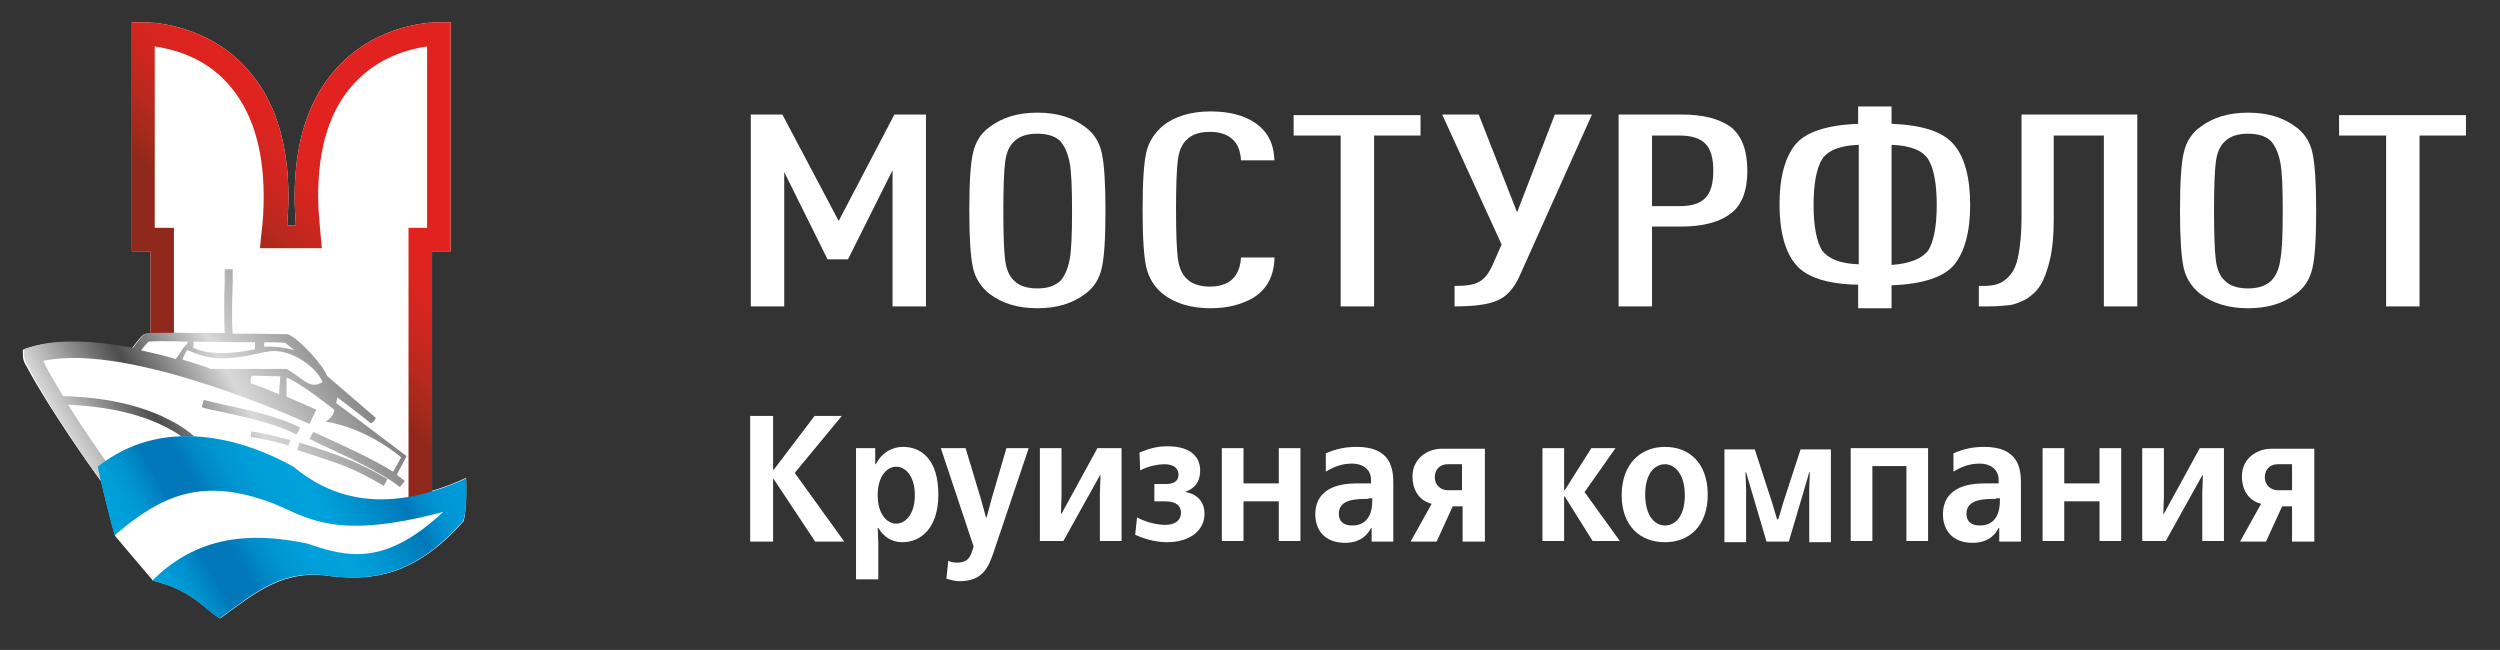 <?xml version="1.0" encoding="UTF-8"?> <!-- Generator: Adobe Illustrator 25.0.0, SVG Export Plug-In . SVG Version: 6.00 Build 0) --> <svg xmlns="http://www.w3.org/2000/svg" xmlns:xlink="http://www.w3.org/1999/xlink" id="Layer_1" x="0px" y="0px" viewBox="0 0 403.9 105" style="enable-background:new 0 0 403.9 105;" xml:space="preserve"><rect x="0" y="0" width="403.9" height="105" fill="#333333" stroke="none"/> <style type="text/css"> .st0{fill:#FFFFFF;} .st1{fill:url(#SVGID_1_);} .st2{fill:url(#SVGID_2_);} .st3{fill:url(#SVGID_3_);} .st4{fill:none;} </style> <g> <g> <g> <path class="st0" d="M75.3,77.2c-1.9,0.9-3.8,1.6-5.5,2.1v-0.6c0,0,0-2.3,0-5.7V40.6c0.5,0,3,0,3,0v-37l-1.9,0 c-0.4,0-9.7-0.1-16.5,7.4c-4.5,4.9-6.8,11.9-6.8,20.8c0,1.5,0.1,3,0.2,4.6h-1.4c0.1-1.6,0.2-3.1,0.2-4.6c0-8.9-2.3-15.9-6.8-20.8 C33,3.5,23.6,3.6,23.2,3.6l-1.9,0v37c0,0,2.5,0,3,0v13.3c-0.8,0-0.9,0.1-1,0.1c-0.4,0.2-1.2,1.2-2,2.3c-7-1.3-12.6-1.4-16.7-0.1 l-0.9,0.3v0.9c0,0.9,0.4,1.5,0.6,1.8c0.1,0.1,0.1,0.2,0.1,0.2C8,66.1,14.8,75.7,16.3,77.7c0-0.1,0-0.1,0-0.2 c0.4,1.8,1.1,4.7,2.3,9.1l6.1,7.2c6.7,1.6,8.8,5.1,10.9,6.1c6-4.4,10.3-8,18-6.8c6.6,0.7,13.4,0,21.3-8.9 C75.5,82.1,75.3,77.2,75.3,77.2z"></path> <g> <linearGradient id="SVGID_1_" gradientUnits="userSpaceOnUse" x1="29.181" y1="58.887" x2="78.599" y2="9.469"> <stop offset="0.27" style="stop-color:#90281B"></stop> <stop offset="0.289" style="stop-color:#99291B"></stop> <stop offset="0.37" style="stop-color:#B7291E"></stop> <stop offset="0.449" style="stop-color:#CE261F"></stop> <stop offset="0.525" style="stop-color:#DC241F"></stop> <stop offset="0.596" style="stop-color:#E1221F"></stop> </linearGradient> <path class="st1" d="M54.4,11c-4.5,4.9-6.8,11.9-6.8,20.8c0,1.5,0.1,3,0.2,4.6c-0.7,0-0.7,0-1.4,0c0.1-1.6,0.2-3.1,0.2-4.6 c0-8.9-2.3-15.9-6.8-20.8C33,3.5,23.6,3.6,23.2,3.6l-1.9,0v37c0,0,2.5,0,3,0c0,2.9,0,13.5,0,13.5h3.8V36.8c0,0-2.5,0-3.1,0 c0-3.2,0-25.9,0-29.3c2.7,0.4,7.9,1.6,11.8,6c3.8,4.2,5.8,10.3,5.8,18.2c0,2-0.1,4.1-0.4,6.3l-0.2,2.1H52L51.8,38 c-0.2-2.2-0.4-4.3-0.4-6.3c0-7.9,1.9-14,5.8-18.2c4-4.4,9.1-5.6,11.8-6c0,3.4,0,26.1,0,29.3c-0.5,0-3,0-3,0v44.5h3.8 c0,0,0-37.3,0-40.7c0.5,0,3,0,3,0v-37l-1.9,0C70.5,3.6,61.2,3.5,54.4,11z"></path> <linearGradient id="SVGID_2_" gradientUnits="userSpaceOnUse" x1="-621.168" y1="772.824" x2="-581.471" y2="749.904" gradientTransform="matrix(1 0 0 1 636.617 -694.449)"> <stop offset="0" style="stop-color:#D9D9D9"></stop> <stop offset="0.303" style="stop-color:#4D4D4D"></stop> <stop offset="0.601" style="stop-color:#D9D9D9"></stop> <stop offset="1" style="stop-color:#808080"></stop> </linearGradient> <path class="st2" d="M48.4,71.5L48,72.7l3.1,1c3.9,1.3,6.2,2,10.9,4.8l0.6-1.1c-4.8-2.8-7.3-3.6-11.1-4.9L48.4,71.5z M36.3,65.4 c-1.4-0.3-2.6-0.6-3.4-0.8l-0.3,1.2c0.9,0.3,2.1,0.5,3.5,0.8c3.6,0.8,8.6,1.9,11.8,3.6l0.6-1.1C45.1,67.3,40,66.2,36.3,65.4z M40.5,70.6c2.3,0.3,5.3,1.1,6.1,1.4l0.3-0.9C46,70.9,43,70,40.6,69.7L40.5,70.6z M65.7,73.7l-11.4-8.6l0.2-0.9 c0,0,5,3.8,5.3,4.1c0.3,0.3,1-0.7,0.9-0.8c-0.2-0.2-7.9-6.8-7.9-6.8c-0.3-1.3-4.4-6-6.3-6.7v0c0,0-4.5-0.1-9.4-0.1l0.5,0 c-0.2-2-0.1-5.7,0-8.2l0-2.2h-1.3l0,2.1c-0.1,2.5-0.1,6.1,0,8.2c-0.3,0-0.7,0-1,0c-11.4-0.1-11.6,0-11.8,0.1 c-0.4,0.2-1.2,1.2-2,2.3c-7-1.3-12.6-1.4-16.7-0.1l-0.9,0.3v0.9c0,0.9,0.4,1.5,0.6,1.8c0.1,0.1,0.1,0.2,0.1,0.2 C8,66.1,14.8,75.7,16.3,77.7c-0.4-1.6,1.5-0.9,1.5-0.9c0.4-0.3-1.1-2-0.7-2.3c-1.5-2.1-3.9-5.6-6.1-9.1 c7.8,0.3,12.9,2.1,15.8,3.6c1,0.5,1.8,1,2.5,1.5c0.7,0,1.4,0,2.1,0c-0.8-0.7-2.1-1.7-3.9-2.6c-3.2-1.7-8.8-3.7-17.3-3.9 c-1.2-2-2.4-3.9-3.2-5.7c0,0,0,0,0,0C21.2,55.2,49.7,68.4,50,68.5l1.1-2.3c0,0-1.9-0.9-4.8-2.1v-3.1c2.2,0.8,7.7,5.2,7.7,5.2 c0,1.1-1.4,1.9-1.4,1.9c7.1,1.2,12.2,5.8,12.2,5.8s-0.9,1.7-1.3,2.3c-3.2-2-8.2-4.3-11.1-5.6c-0.8-0.4-1.5-0.7-1.8-0.8l-0.6,1.1 c0.4,0.2,1,0.5,1.8,0.9c3.3,1.5,10.2,4.7,12.8,6.9l0.8-1c-0.4-0.3-0.8-0.6-1.3-1L65.7,73.7z M42.7,55.3c1.2,0,2.3,0,3.4,0.1 c0.4,0.3,0.9,0.7,1.5,1.2c0,0-2.1-0.7-5-0.6C42.7,55.8,42.7,55.5,42.7,55.3z M31.3,55.3l0-0.1c3,0,6.5,0.1,9.9,0.1v1.1 c-3.8,0.9-8,0.9-10.1-0.3C31.5,55.8,31.1,55.5,31.3,55.3z M22.8,56.6c0.5-0.7,1-1.2,1.2-1.4c0.6-0.1,3.1-0.1,6.4,0 c-0.1,0.2-0.2,0.4-0.3,0.5c-0.4,0.2-1.2,1.7-1.7,2.3C26.4,57.4,24.6,57,22.8,56.6z M45.1,63.7c-1.4-0.6-2.9-1.2-4.6-1.8 c0-0.5,0-1.2,0.3-1.2c0.3,0,4.5,0.1,4.5,0.1S45.1,62.7,45.1,63.7z M48.4,61c-0.8-0.6-2.1-1.4-2.1-1.4H34.1 c-0.2,0-0.3-0.1-0.5-0.2c-1.4-0.5-2.8-0.9-4.1-1.3c0.1-0.5,0.7-1.5,0.7-1.5c0.3-0.1,2.2,1.2,5.4,1.3c4.1,0,7-1.2,8.7-1.2 c3.6,0.1,7,3,7.8,5C50.7,62.7,49.6,61.9,48.4,61z"></path> <linearGradient id="SVGID_3_" gradientUnits="userSpaceOnUse" x1="22.609" y1="93.704" x2="69.227" y2="66.789"> <stop offset="5.618000e-03" style="stop-color:#00A2DB"></stop> <stop offset="4.695790e-02" style="stop-color:#00A1DA"></stop> <stop offset="8.689620e-02" style="stop-color:#009BD6"></stop> <stop offset="0.126" style="stop-color:#0093CF"></stop> <stop offset="0.165" style="stop-color:#0086C4"></stop> <stop offset="0.197" style="stop-color:#0078B9"></stop> <stop offset="0.205" style="stop-color:#0078B9"></stop> <stop offset="0.286" style="stop-color:#0078B9"></stop> <stop offset="0.294" style="stop-color:#007BBB"></stop> <stop offset="0.343" style="stop-color:#008AC8"></stop> <stop offset="0.393" style="stop-color:#0095D1"></stop> <stop offset="0.447" style="stop-color:#009CD7"></stop> <stop offset="0.506" style="stop-color:#00A1DA"></stop> <stop offset="0.579" style="stop-color:#00A2DB"></stop> <stop offset="0.678" style="stop-color:#0092CE"></stop> <stop offset="0.803" style="stop-color:#0078B9"></stop> <stop offset="0.826" style="stop-color:#0083C3"></stop> <stop offset="0.854" style="stop-color:#008DCD"></stop> <stop offset="0.886" style="stop-color:#0094D3"></stop> <stop offset="0.927" style="stop-color:#0098D7"></stop> <stop offset="1" style="stop-color:#0099D8"></stop> </linearGradient> <path class="st3" d="M53.5,93.1c6.6,0.7,13.4,0,21.3-8.9c0.8-2,0.5-6.9,0.5-6.9c-14,6.4-22.6,2.5-27.9-1.9 c-8.2-4.6-21.2-8.3-31.6,0c0,0,0.6,3.3,2.7,11.1c7.7-6.6,14.2-9.4,25.3-5.3c5.7,2.2,9.8,6.3,27.8,1.5c-9.5,8.9-15.6,7.3-22,5.1 c-7.4-1.5-16.9-2.1-25,6c6.7,1.6,8.8,5.1,10.9,6.1C41.5,95.5,45.8,91.8,53.5,93.1z"></path> </g> </g> <rect x="2.2" y="2" class="st4" width="89.8" height="98.9"></rect> </g> <g> <path class="st0" d="M149.6,49.5h-5.4V27.5L137,41.9h-3.3l-7-14.1v21.7h-5.4v-31h5.1l9.1,17.2l9-17.2h5.1V49.5z"></path> <path class="st0" d="M178,24.7c0.4,1.8,0.6,4.9,0.6,9.3c0,4.5-0.2,7.6-0.6,9.3c-0.4,1.8-1.3,3.2-2.7,4.2c-2,1.5-4.5,2.3-7.7,2.3 s-5.7-0.8-7.7-2.3c-1.4-1.1-2.3-2.5-2.7-4.2c-0.4-1.8-0.6-4.9-0.6-9.3c0-4.5,0.2-7.6,0.6-9.3c0.4-1.8,1.3-3.2,2.7-4.2 c2-1.5,4.5-2.3,7.7-2.3s5.7,0.8,7.7,2.3C176.7,21.5,177.6,22.9,178,24.7z M172.8,42c0.3-1.5,0.4-4.2,0.4-7.9s-0.1-6.4-0.4-7.9 c-0.3-1.5-0.8-2.6-1.5-3.4c-0.8-0.8-2.1-1.2-3.7-1.2c-1.6,0-2.9,0.4-3.7,1.2c-0.8,0.7-1.3,1.8-1.5,3.3c-0.2,1.5-0.3,4.2-0.3,8 c0,3.8,0.1,6.5,0.3,8c0.2,1.5,0.7,2.6,1.5,3.3c0.8,0.8,2.1,1.2,3.7,1.2c1.6,0,2.8-0.4,3.7-1.2C172,44.6,172.5,43.5,172.8,42z"></path> <path class="st0" d="M205.9,41.8c-0.1,2.8-1.2,4.9-3.4,6.3c-1.9,1.1-4.2,1.7-6.9,1.7c-3.2,0-5.8-0.8-7.7-2.3 c-1.4-1.1-2.3-2.6-2.7-4.3s-0.6-4.8-0.6-9.3s0.2-7.6,0.6-9.3s1.3-3.1,2.7-4.3c1.9-1.5,4.5-2.3,7.7-2.3c2.9,0,5.3,0.6,7.1,1.8 c2.1,1.4,3.1,3.4,3.2,6.1h-5.4c-0.1-1.6-0.6-2.8-1.5-3.5c-0.8-0.7-2-1.1-3.5-1.1c-1.6,0-2.9,0.4-3.7,1.2c-0.8,0.7-1.3,1.8-1.5,3.3 c-0.2,1.5-0.3,4.2-0.3,8c0,3.8,0.1,6.5,0.3,8c0.2,1.5,0.7,2.6,1.5,3.3c0.8,0.8,2.1,1.2,3.7,1.2c1.5,0,2.7-0.4,3.5-1.1 c0.9-0.8,1.4-2,1.5-3.6H205.9z"></path> <path class="st0" d="M229.5,21.9H222v27.6h-5.4V21.9H209v-3.3h20.5V21.9z"></path> <path class="st0" d="M257.2,18.5l-11.7,26.1c-0.9,2-2.1,3.3-3.5,3.9c-1.5,0.7-3.8,1-7,1v-3.3c1.9,0,3.2-0.2,4-0.7 c0.8-0.4,1.5-1.3,2.1-2.6l1.5-3.4l-9.6-21h5.9l6.2,15.8l6.1-15.8H257.2z"></path> <path class="st0" d="M282.3,27.6c0,3.2-0.9,5.6-2.7,6.9c-1.8,1.4-4.5,2.1-8,2.1h-4.7v12.9h-5.4v-31h10.1c3.6,0,6.2,0.7,8,2 C281.4,21.9,282.3,24.3,282.3,27.6z M276.8,27.6c0-2.1-0.4-3.5-1.3-4.4s-2.3-1.3-4.1-1.3h-4.5v11.4h4.5c1.9,0,3.2-0.4,4.1-1.3 S276.8,29.6,276.8,27.6z"></path> <path class="st0" d="M315.7,23.4c1.7,2,2.6,5.3,2.6,9.7c0,4.4-0.9,7.6-2.6,9.7c-1.7,2-5.1,3.1-10.1,3.3v3.7h-5.4V46 c-5-0.1-8.4-1.2-10.1-3.3c-1.7-2-2.6-5.3-2.6-9.7c0-4.4,0.9-7.6,2.6-9.7c1.7-2,5.1-3.1,10.1-3.3v-2.8h5.4v2.8 C310.6,20.2,314,21.3,315.7,23.4z M300.3,42.7V23.4c-3,0.1-5,0.9-5.9,2.3c-0.9,1.4-1.4,3.9-1.4,7.4c0,3.5,0.5,6,1.4,7.4 C295.4,41.8,297.3,42.6,300.3,42.7z M311.5,40.5c0.9-1.4,1.4-3.9,1.4-7.4c0-3.5-0.5-6-1.4-7.4c-0.9-1.4-2.9-2.2-5.9-2.3v19.4 C308.5,42.6,310.5,41.8,311.5,40.5z"></path> <path class="st0" d="M345.3,49.5h-5.4V21.9h-8.1v13.7c0,2.5-0.2,4.6-0.6,6.3c-0.4,1.7-0.9,3.1-1.5,4.1c-0.6,1-1.4,1.7-2.3,2.3 c-1,0.5-1.9,0.9-2.8,1c-0.9,0.1-2,0.2-3.3,0.2h-1.6v-3.3h0.6c1,0,1.8-0.1,2.4-0.3c0.6-0.2,1.3-0.6,1.9-1.3 c0.7-0.7,1.2-1.8,1.5-3.4c0.3-1.6,0.5-3.6,0.5-6.2V18.5h18.7V49.5z"></path> <path class="st0" d="M373.6,24.7c0.4,1.8,0.6,4.9,0.6,9.3c0,4.5-0.2,7.6-0.6,9.3c-0.4,1.8-1.3,3.2-2.7,4.2c-2,1.5-4.5,2.3-7.7,2.3 s-5.7-0.8-7.7-2.3c-1.4-1.1-2.3-2.5-2.7-4.2c-0.4-1.8-0.6-4.9-0.6-9.3c0-4.5,0.2-7.6,0.6-9.3c0.4-1.8,1.3-3.2,2.7-4.2 c2-1.5,4.5-2.3,7.7-2.3s5.7,0.8,7.7,2.3C372.3,21.5,373.2,22.9,373.6,24.7z M368.4,42c0.3-1.5,0.4-4.2,0.4-7.9s-0.1-6.4-0.4-7.9 c-0.3-1.5-0.8-2.6-1.5-3.4c-0.8-0.8-2.1-1.2-3.7-1.2c-1.6,0-2.9,0.4-3.7,1.2c-0.8,0.7-1.3,1.8-1.5,3.3c-0.2,1.5-0.3,4.2-0.3,8 c0,3.8,0.1,6.5,0.3,8c0.2,1.5,0.7,2.6,1.5,3.3c0.8,0.8,2.1,1.2,3.7,1.2c1.6,0,2.8-0.4,3.7-1.2C367.7,44.6,368.2,43.5,368.4,42z"></path> <path class="st0" d="M398.4,21.9h-7.5v27.6h-5.4V21.9h-7.6v-3.3h20.5V21.9z"></path> </g> <g> <path class="st0" d="M124.9,67.2v8.7h0.1l6.6-8.7h4.4l-7.6,9.2l8,11.1h-4.7L125,77.4h-0.1v10.1h-3.7V67.2H124.9z"></path> <path class="st0" d="M138.3,93.7V72.4h3.1V75h0.1c1.4-2.7,3.8-2.8,4.4-2.8c3.1,0,5.7,2.2,5.7,7.7c0,5.5-2.9,7.7-5.8,7.7 c-1.9,0-3.1-1-3.9-2.3h-0.1l0.1,2.5v5.8H138.3z M144.8,84.6c1.4,0,3-1.4,3-4.6s-1.6-4.6-3-4.6c-1.4,0-3,1.4-3,4.6 S143.4,84.6,144.8,84.6z"></path> <path class="st0" d="M156,72.4l2.5,8.3l0.8,2.9h0.1l0.8-3l2.4-8.2h3.6l-5.7,16.9c-0.8,2.3-1.7,4.6-5.5,4.6c-0.6,0-1.4-0.2-2.1-0.4 l0.3-2.9c0.4,0.2,0.9,0.3,1.4,0.3c1.2,0,2-0.4,2.4-1.7l0.3-0.9l-5.3-15.9H156z"></path> <path class="st0" d="M171.5,72.4v7.9l-0.1,2.7h0.1l5.8-10.6h3.9v15h-3.5v-7.8l0.1-2.8h-0.1l-5.9,10.6H168v-15H171.5z"></path> <path class="st0" d="M186.6,78.2h1.8c1.7,0,2-0.9,2-1.5c0-0.9-0.6-1.7-2.3-1.7c-0.7,0-2.4,0.2-3.9,1l-0.1-2.9c1.5-0.6,2.8-1,4.5-1 c4.2,0,5.3,2.1,5.3,3.9c0,2.5-1.7,3.2-2.3,3.4v0.1c1.1,0.2,3,1,3,3.5c0,2.6-2.2,4.6-6.1,4.6c-1,0-2.9-0.2-5.1-1.2l0.3-2.8 c1.9,1,3.7,1.2,4.6,1.2c1.5,0,2.5-0.7,2.5-2c0-1-0.7-1.8-2.5-1.8h-1.8V78.2z"></path> <path class="st0" d="M200.9,72.4v5.7h5.7v-5.7h3.5v15h-3.5V81h-5.7v6.4h-3.5v-15H200.9z"></path> <path class="st0" d="M214.3,73.2c1.6-0.7,3.1-1,4.9-1c5.5,0,5.9,3.5,5.9,5.8v9.5h-3.5v-2.2h-0.1c-0.3,0.6-1.3,2.4-4.2,2.4 c-3.4,0-4.8-2.2-4.8-4.6c0-2.1,1-5,6.7-5c0.6,0,1.3,0,2,0h0.3v-0.6c0-1.7-1.4-2.6-3-2.6c-1.2,0-2.5,0.2-4.3,1.3V73.2z M221.1,80.6 c-1.9,0-4.8,0-4.8,2.4c0,1.1,0.6,1.9,2.2,1.9c1.5,0,3.2-0.8,3.2-4v-0.4H221.1z"></path> <path class="st0" d="M239.8,87.5h-3.5v-5.7h-1.6l-2.6,5.7h-4.2l3.4-6.1c-2.3-0.6-3.1-2.6-3.1-4.4c0-3,2.5-4.5,4.7-4.5h7V87.5z M233.9,75c-1.4,0-2.1,1-2.1,2.1c0,1.3,1,2.1,2.1,2.1h2.3V75H233.9z"></path> <path class="st0" d="M252.7,72.4v6.8h0.1l4.3-6.8h3.9l-5,7.1l5.7,7.9h-4.4l-4.5-7.2h-0.1v7.2h-3.5v-15H252.7z"></path> <path class="st0" d="M269,72.2c4,0,6.9,2.7,6.9,7.7s-2.9,7.7-6.9,7.7S262,85,262,80S265,72.2,269,72.2z M269,84.9 c1.6,0,3.2-1.4,3.2-4.9S270.5,75,269,75c-1.6,0-3.2,1.4-3.2,4.9S267.4,84.9,269,84.9z"></path> <path class="st0" d="M285.4,87.5l-2.6-8.8l-0.7-2.4h-0.1l0.1,2.7v8.6h-3.5v-15h4.9l2.8,8.6l0.8,2.7h0.2l0.8-2.7l2.8-8.6h4.9v15 h-3.5v-8.6l0.1-2.7h-0.1l-0.7,2.4l-2.6,8.8H285.4z"></path> <path class="st0" d="M311.5,72.4v15H308V75.3h-5.5v12.1H299v-15H311.5z"></path> <path class="st0" d="M315.7,73.2c1.6-0.7,3.1-1,4.9-1c5.5,0,5.9,3.5,5.9,5.8v9.5h-3.5v-2.2h-0.1c-0.3,0.6-1.3,2.4-4.2,2.4 c-3.4,0-4.8-2.2-4.8-4.6c0-2.1,1-5,6.7-5c0.6,0,1.3,0,2,0h0.3v-0.6c0-1.7-1.4-2.6-3-2.6c-1.2,0-2.5,0.2-4.3,1.3V73.2z M322.5,80.6 c-1.9,0-4.8,0-4.8,2.4c0,1.1,0.6,1.9,2.2,1.9c1.5,0,3.2-0.8,3.2-4v-0.4H322.5z"></path> <path class="st0" d="M333.5,72.4v5.7h5.7v-5.7h3.5v15h-3.5V81h-5.7v6.4H330v-15H333.5z"></path> <path class="st0" d="M349.6,72.4v7.9l-0.1,2.7h0.1l5.8-10.6h3.9v15h-3.5v-7.8l0.1-2.8h-0.1l-5.9,10.6h-3.8v-15H349.6z"></path> <path class="st0" d="M373.8,87.5h-3.5v-5.7h-1.6l-2.6,5.7h-4.2l3.4-6.1c-2.3-0.6-3.1-2.6-3.1-4.4c0-3,2.5-4.5,4.7-4.5h7V87.5z M368,75c-1.4,0-2.1,1-2.1,2.1c0,1.3,1,2.1,2.1,2.1h2.3V75H368z"></path> </g> </g> </svg> 